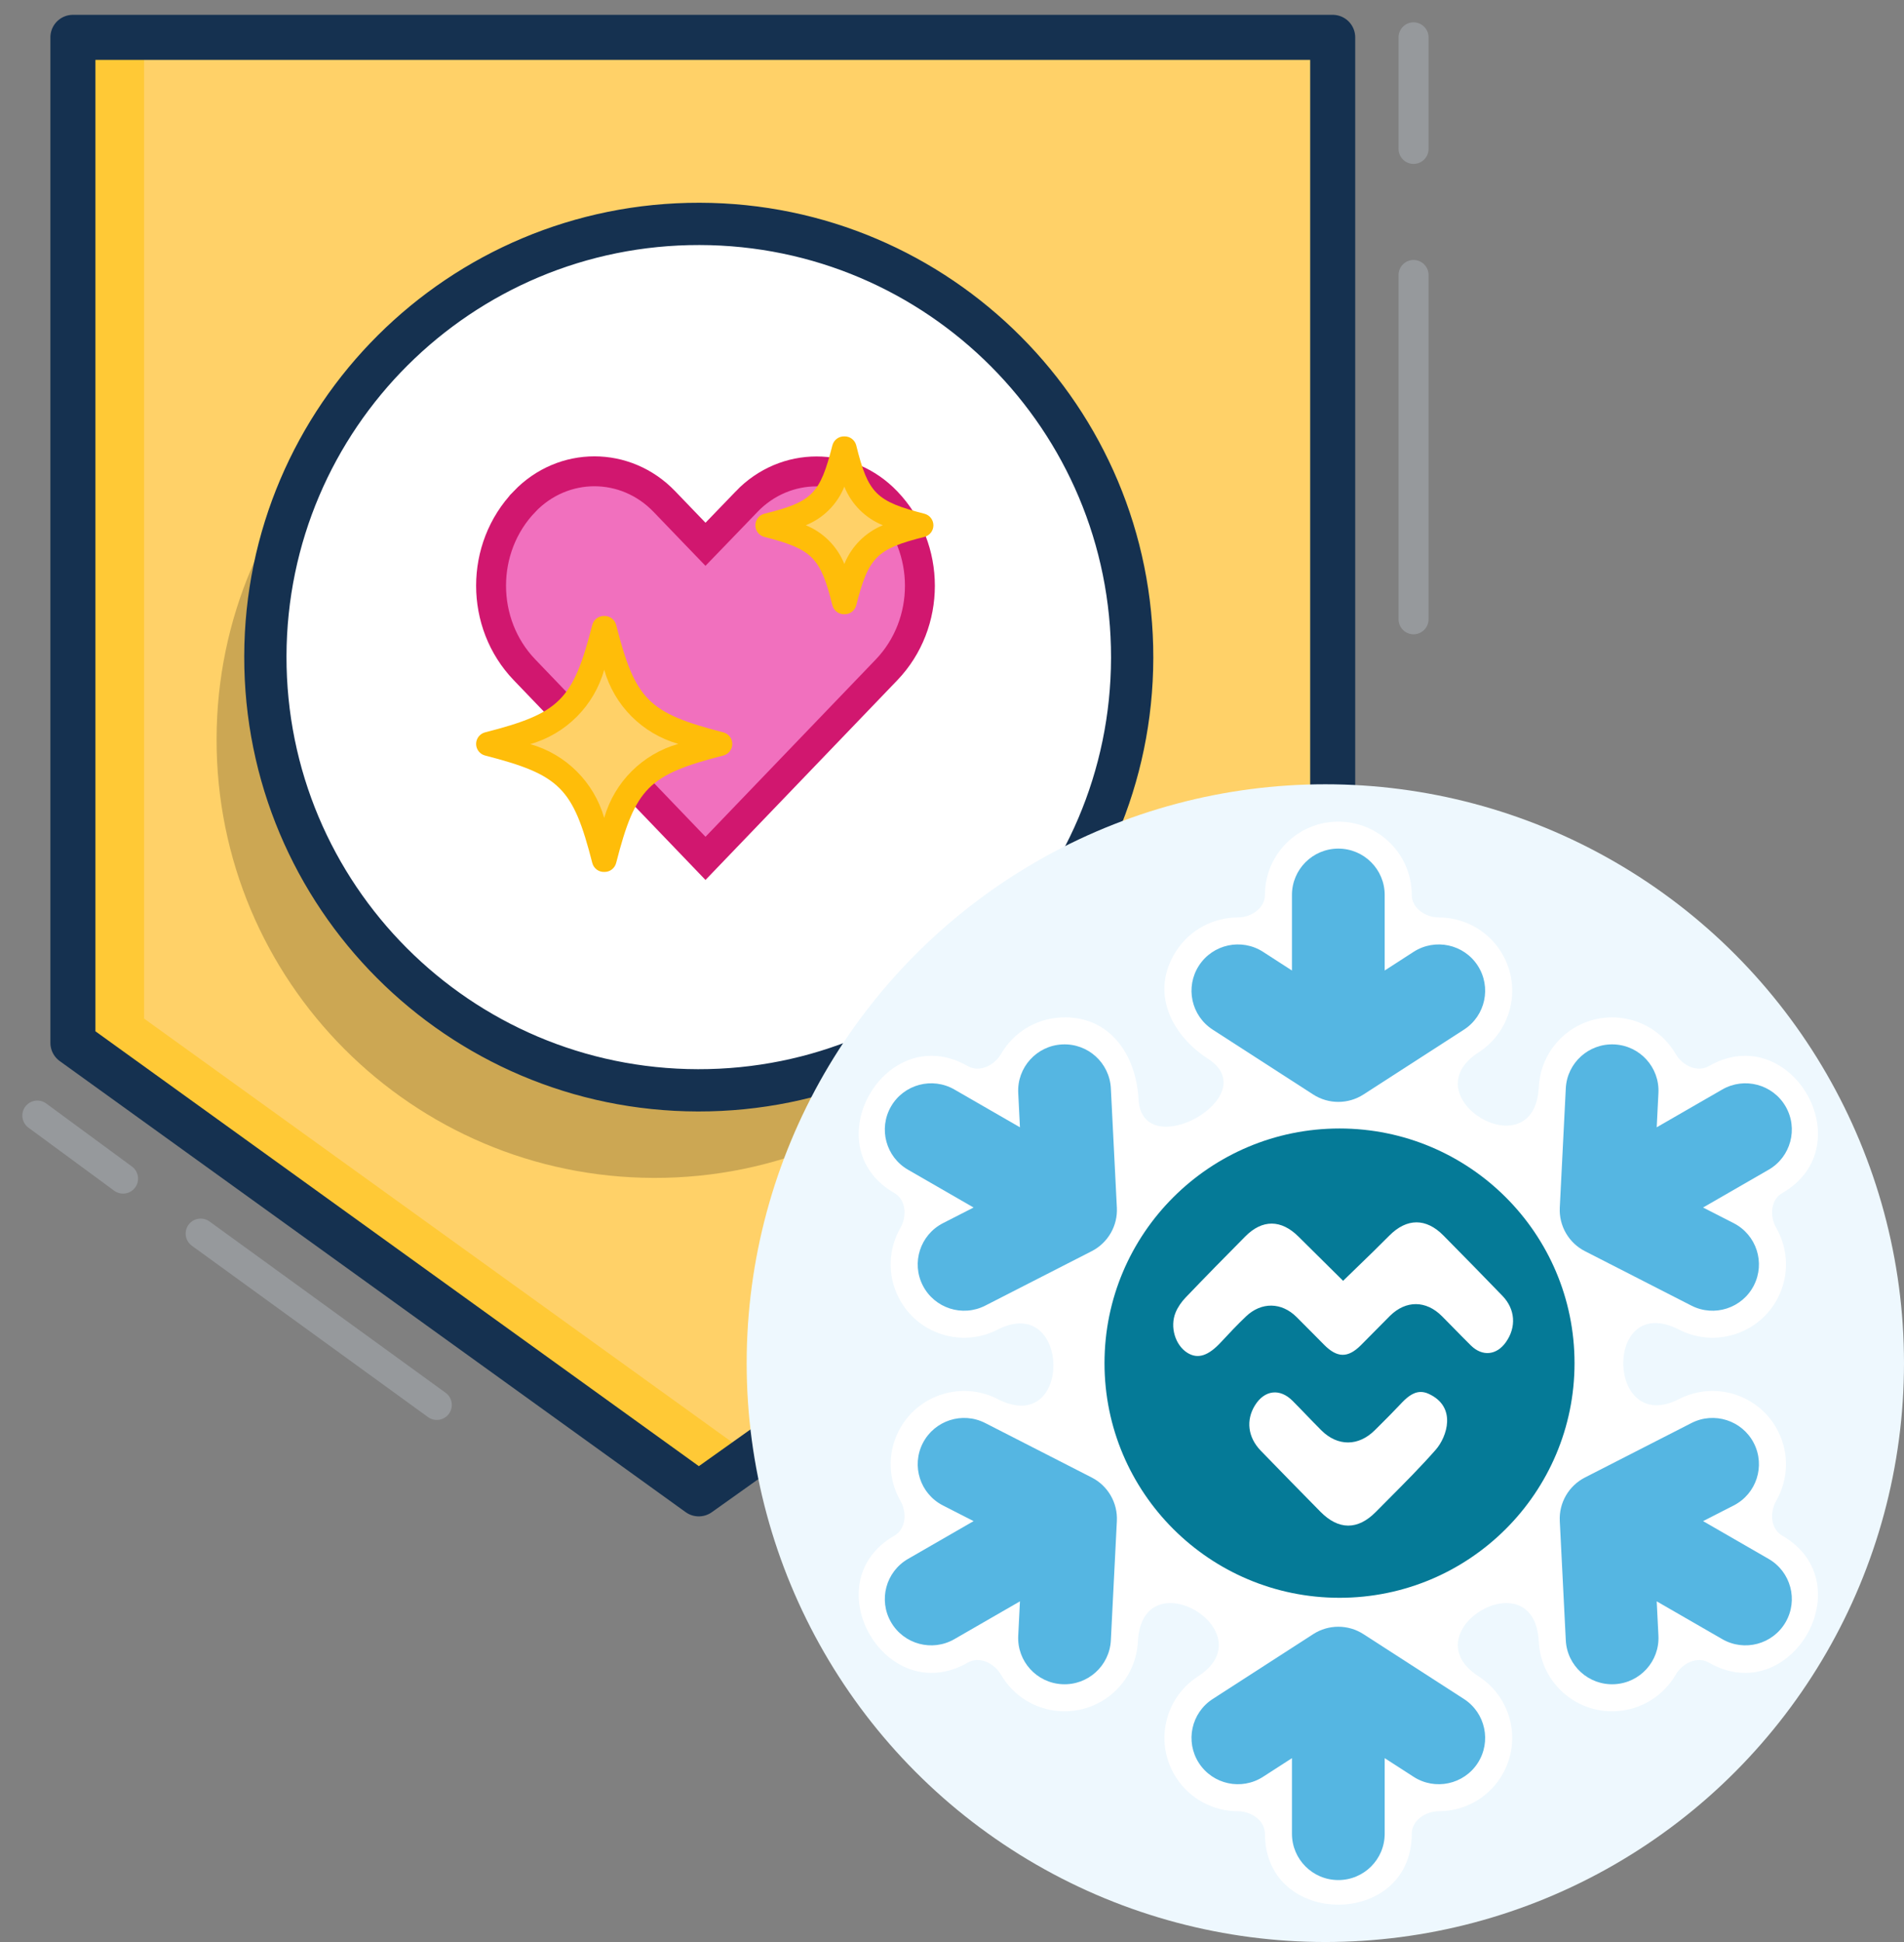 <svg xmlns="http://www.w3.org/2000/svg" fill="none" viewBox="0 0 51 52"><rect x="0" y="0" width="51" height="52" fill="#808080" stroke="none"/><path fill="#FFC936" stroke="#FBAE28" stroke-linecap="round" stroke-linejoin="round" stroke-miterlimit="10" stroke-width="1.09" d="M35.697 27.923L18.717 40L1.953 27.923V1H35.697V27.923Z"/><path fill="#FFD168" d="M3.859 27.274L20.146 39.004L35.697 27.923V1H3.859V27.274Z"/><path stroke="#B6BFC7" stroke-linecap="round" stroke-linejoin="round" stroke-miterlimit="10" stroke-width=".804" d="M3.296 31.559L1 29.871" opacity=".4"/><path stroke="#B6BFC7" stroke-linecap="round" stroke-linejoin="round" stroke-miterlimit="10" stroke-width=".804" d="M11.7 37.619L5.375 33.031" opacity=".4"/><path stroke="#B6BFC7" stroke-linecap="round" stroke-linejoin="round" stroke-miterlimit="10" stroke-width=".804" d="M37.863 7.363V16.582" opacity=".4"/><path stroke="#B6BFC7" stroke-linecap="round" stroke-linejoin="round" stroke-miterlimit="10" stroke-width=".804" d="M37.863 1V3.987" opacity=".4"/><path stroke="#153150" stroke-linecap="round" stroke-linejoin="round" stroke-miterlimit="10" stroke-width="1.206" d="M35.697 27.923L18.717 40L1.953 27.923V1H35.697V27.923Z"/><path fill="#000" d="M29.279 19.831C29.291 13.352 24.045 8.091 17.562 8.079C11.078 8.068 5.813 13.31 5.801 19.788C5.79 26.267 11.036 31.528 17.519 31.54C24.002 31.552 29.268 26.309 29.279 19.831Z" opacity=".2"/><path fill="#fff" stroke="#153150" stroke-linecap="round" stroke-linejoin="round" stroke-miterlimit="10" stroke-width=".804" d="M30.326 17.616C30.337 11.209 25.149 6.006 18.738 5.995C12.326 5.983 7.119 11.167 7.108 17.574C7.096 23.981 12.284 29.184 18.695 29.195C25.107 29.207 30.314 24.023 30.326 17.616Z"/><path fill="#fff" d="M30.456 17.616C30.468 11.138 25.221 5.876 18.738 5.865C12.255 5.853 6.99 11.095 6.978 17.574C6.966 24.052 12.212 29.314 18.695 29.325C25.179 29.337 30.444 24.095 30.456 17.616Z"/><path stroke="#153150" stroke-linecap="round" stroke-linejoin="round" stroke-miterlimit="10" stroke-width="1.132" d="M30.326 17.616C30.337 11.209 25.149 6.006 18.738 5.995C12.326 5.983 7.119 11.167 7.108 17.574C7.096 23.981 12.284 29.184 18.695 29.195C25.107 29.207 30.314 24.023 30.326 17.616Z"/><path stroke="#fff" stroke-linecap="round" stroke-linejoin="round" stroke-miterlimit="10" stroke-width="1.09" d="M18.803 14.592L19.973 16.323L21.922 17.016"/><path fill="#F170BE" stroke="#D1176F" stroke-width=".801" d="M23.744 13.432L23.744 13.432C24.939 14.674 24.939 16.697 23.744 17.939L23.744 17.939L18.897 22.984L14.05 17.936L14.05 17.936C12.855 16.694 12.855 14.671 14.05 13.43L14.05 13.429C15.086 12.35 16.758 12.35 17.796 13.43L18.608 14.274L18.897 14.574L19.186 14.275L19.998 13.433L19.998 13.432C21.034 12.353 22.709 12.353 23.744 13.432Z"/><path fill="#FFD168" fill-rule="evenodd" d="M19.287 19.925C18.261 19.663 17.59 19.468 17.149 19.052C16.708 18.636 16.465 17.92 16.191 16.813C15.89 17.997 15.638 18.732 15.091 19.193C14.657 19.548 14.031 19.679 13.091 19.919C15.213 20.459 15.647 20.897 16.191 23.021C16.727 20.904 17.165 20.465 19.287 19.925Z" clip-rule="evenodd"/><path fill="#FFBD09" d="M16.184 23.347C16.035 23.352 15.902 23.252 15.865 23.107C15.35 21.096 15.002 20.747 12.989 20.229C12.85 20.191 12.753 20.064 12.753 19.92C12.753 19.776 12.85 19.649 12.989 19.611C14.999 19.097 15.347 18.748 15.865 16.733C15.902 16.588 16.035 16.489 16.184 16.493C16.334 16.489 16.466 16.588 16.504 16.733C17.018 18.745 17.366 19.093 19.379 19.611C19.519 19.649 19.615 19.776 19.615 19.92C19.615 20.064 19.519 20.191 19.379 20.229C17.37 20.744 17.021 21.092 16.504 23.107C16.466 23.252 16.334 23.352 16.184 23.347ZM14.203 19.925C15.161 20.196 15.91 20.944 16.184 21.901C16.457 20.941 17.208 20.19 18.169 19.919C17.207 19.646 16.456 18.895 16.184 17.933C15.915 18.896 15.165 19.651 14.203 19.925Z"/><path fill="#FFD168" fill-rule="evenodd" d="M24.677 14.065C23.268 13.707 22.977 13.425 22.616 12.005C22.443 12.683 22.312 13.182 22.041 13.476C21.769 13.771 21.287 13.879 20.558 14.065C21.967 14.426 22.258 14.704 22.616 16.128C22.785 15.466 22.91 14.979 23.172 14.688C23.434 14.397 23.929 14.257 24.677 14.065Z" clip-rule="evenodd"/><path fill="#FFBD09" d="M22.616 16.447C22.466 16.452 22.334 16.352 22.296 16.207C21.977 14.928 21.763 14.707 20.469 14.375C20.329 14.337 20.233 14.21 20.233 14.066C20.233 13.922 20.329 13.795 20.469 13.757C21.763 13.438 21.967 13.22 22.296 11.925C22.334 11.78 22.466 11.68 22.616 11.685C22.765 11.68 22.898 11.78 22.935 11.925C23.255 13.22 23.472 13.425 24.766 13.757C24.905 13.795 25.002 13.922 25.002 14.066C25.002 14.21 24.905 14.337 24.766 14.375C23.488 14.694 23.264 14.912 22.935 16.207C22.898 16.352 22.765 16.452 22.616 16.447ZM21.584 14.064C22.054 14.256 22.426 14.63 22.616 15.101C22.806 14.63 23.179 14.257 23.648 14.064C23.178 13.874 22.806 13.502 22.616 13.031C22.427 13.502 22.054 13.875 21.584 14.064Z"/><circle cx="35.5" cy="36.5" r="15.5" fill="#EEF8FE"/><path fill="#fff" d="M24.074 38.313C24.569 37.348 25.754 36.967 26.721 37.461C28.747 38.497 28.684 34.6 26.721 35.603C25.754 36.098 24.569 35.716 24.074 34.751C23.758 34.136 23.799 33.433 24.12 32.875C24.298 32.568 24.268 32.125 23.96 31.948C21.763 30.682 23.73 27.282 25.926 28.548C26.234 28.725 26.633 28.53 26.812 28.223C27.134 27.666 27.724 27.279 28.416 27.244C29.73 27.178 30.436 28.258 30.495 29.428C30.584 31.205 33.916 29.356 32.361 28.353C31.375 27.716 30.792 26.566 31.506 25.463C31.882 24.883 32.513 24.567 33.157 24.566C33.513 24.565 33.882 24.318 33.882 23.963C33.882 22.879 34.762 22 35.848 22C36.934 22 37.815 22.879 37.815 23.963C37.815 24.318 38.183 24.565 38.539 24.566C39.184 24.567 39.814 24.883 40.19 25.463C40.78 26.374 40.518 27.589 39.606 28.178C37.754 29.373 41.103 31.376 41.218 29.106C41.272 28.023 42.196 27.19 43.28 27.244C43.972 27.279 44.562 27.666 44.885 28.223C45.063 28.53 45.462 28.725 45.77 28.548C47.966 27.282 49.933 30.682 47.736 31.948C47.428 32.125 47.398 32.568 47.576 32.875C47.897 33.433 47.938 34.136 47.622 34.751C47.127 35.716 45.942 36.098 44.976 35.603C42.949 34.567 43.013 38.464 44.976 37.461C45.942 36.967 47.127 37.348 47.622 38.313C47.938 38.928 47.897 39.632 47.576 40.189C47.398 40.497 47.428 40.939 47.736 41.117C49.933 42.383 47.966 45.782 45.77 44.517C45.462 44.339 45.063 44.534 44.885 44.842C44.562 45.398 43.972 45.785 43.28 45.82C42.196 45.874 41.272 45.041 41.218 43.958C41.103 41.688 37.754 43.691 39.606 44.887C40.518 45.475 40.78 46.69 40.19 47.601C39.814 48.181 39.184 48.498 38.539 48.498C38.183 48.499 37.815 48.746 37.815 49.101C37.815 51.633 33.882 51.633 33.882 49.101C33.882 48.746 33.513 48.499 33.157 48.498C32.513 48.498 31.882 48.181 31.506 47.601C30.916 46.69 31.178 45.475 32.09 44.887C33.942 43.691 30.593 41.688 30.479 43.958C30.424 45.041 29.5 45.874 28.416 45.82C27.724 45.785 27.134 45.398 26.812 44.842C26.633 44.534 26.234 44.339 25.926 44.517C23.73 45.782 21.763 42.383 23.96 41.117C24.268 40.939 24.298 40.497 24.12 40.189C23.799 39.632 23.758 38.928 24.074 38.313Z"/><path fill="#55B6E2" d="M37.09 23.963C37.09 23.278 36.534 22.723 35.848 22.723C35.162 22.723 34.606 23.278 34.606 23.963V25.987L33.832 25.487C33.256 25.116 32.487 25.28 32.114 25.856C31.742 26.431 31.907 27.198 32.483 27.57L35.174 29.306C35.584 29.571 36.112 29.571 36.522 29.306L39.213 27.57C39.789 27.198 39.954 26.431 39.582 25.856C39.209 25.28 38.44 25.116 37.864 25.487L37.09 25.987V23.963Z"/><path fill="#55B6E2" d="M37.09 49.101C37.09 49.786 36.534 50.341 35.848 50.341C35.162 50.341 34.606 49.786 34.606 49.101V47.077L33.832 47.576C33.256 47.948 32.487 47.783 32.114 47.208C31.742 46.633 31.907 45.865 32.483 45.493L35.174 43.757C35.584 43.492 36.112 43.492 36.522 43.757L39.213 45.493C39.789 45.865 39.954 46.633 39.582 47.208C39.209 47.783 38.44 47.948 37.864 47.576L37.09 47.077V49.101Z"/><path fill="#55B6E2" d="M23.867 43.436C24.21 44.029 24.97 44.233 25.564 43.89L27.32 42.878L27.274 43.797C27.239 44.481 27.767 45.063 28.452 45.097C29.137 45.132 29.721 44.605 29.755 43.921L29.916 40.728C29.941 40.24 29.677 39.784 29.242 39.562L26.39 38.104C25.78 37.792 25.031 38.033 24.718 38.642C24.406 39.252 24.647 39.999 25.258 40.311L26.078 40.73L24.322 41.742C23.728 42.085 23.524 42.843 23.867 43.436Z"/><path fill="#55B6E2" d="M47.374 31.321C47.968 30.979 48.172 30.22 47.829 29.627C47.486 29.034 46.726 28.831 46.132 29.173L44.376 30.185L44.422 29.267C44.457 28.583 43.929 28 43.244 27.966C42.559 27.932 41.975 28.458 41.941 29.142L41.78 32.336C41.755 32.823 42.019 33.28 42.454 33.502L45.306 34.96C45.916 35.272 46.665 35.031 46.978 34.421C47.29 33.812 47.049 33.065 46.438 32.752L45.618 32.333L47.374 31.321Z"/><path fill="#55B6E2" d="M23.867 29.627C23.524 30.22 23.728 30.979 24.322 31.321L26.078 32.333L25.258 32.752C24.647 33.065 24.406 33.812 24.718 34.421C25.031 35.031 25.78 35.272 26.39 34.96L29.242 33.502C29.677 33.28 29.941 32.823 29.916 32.336L29.755 29.142C29.721 28.458 29.137 27.932 28.452 27.966C27.767 28 27.239 28.583 27.274 29.267L27.32 30.185L25.564 29.173C24.97 28.831 24.21 29.034 23.867 29.627Z"/><path fill="#55B6E2" d="M46.132 43.89C46.726 44.233 47.486 44.029 47.829 43.436C48.172 42.843 47.968 42.085 47.374 41.742L45.618 40.73L46.438 40.311C47.049 39.999 47.29 39.252 46.978 38.642C46.665 38.033 45.916 37.792 45.306 38.104L42.454 39.562C42.019 39.784 41.755 40.24 41.78 40.728L41.941 43.921C41.975 44.605 42.559 45.132 43.244 45.097C43.929 45.063 44.457 44.481 44.422 43.797L44.376 42.878L46.132 43.89Z"/><path fill="#057A97" d="M29.585 36.5C29.585 39.97 32.404 42.783 35.88 42.783C39.357 42.783 42.175 39.97 42.175 36.5C42.175 33.03 39.357 30.217 35.88 30.217C32.404 30.217 29.585 33.03 29.585 36.5Z"/><path fill="#fff" d="M36.352 33.931C36.643 33.65 36.931 33.371 37.213 33.086C37.447 32.85 37.694 32.73 37.942 32.73C38.187 32.73 38.431 32.847 38.663 33.082C39.192 33.618 39.721 34.156 40.244 34.698C40.59 35.056 40.621 35.537 40.336 35.939C40.088 36.29 39.707 36.329 39.4 36.028C39.237 35.867 39.076 35.703 38.916 35.539C38.819 35.441 38.722 35.342 38.625 35.244C38.2 34.816 37.659 34.811 37.231 35.234C37.079 35.385 36.929 35.537 36.779 35.69C36.671 35.799 36.564 35.908 36.455 36.017C36.107 36.366 35.82 36.364 35.467 36.008C35.37 35.911 35.274 35.814 35.178 35.716C35.029 35.565 34.88 35.415 34.73 35.266C34.328 34.866 33.788 34.856 33.375 35.249C33.143 35.47 32.923 35.703 32.705 35.938C32.367 36.304 32.086 36.398 31.806 36.224C31.482 36.023 31.329 35.532 31.49 35.142C31.55 34.997 31.647 34.859 31.755 34.746C32.282 34.195 32.817 33.651 33.354 33.109C33.813 32.645 34.318 32.651 34.782 33.113C35.068 33.399 35.356 33.684 35.642 33.965C35.754 34.076 35.865 34.186 35.976 34.296C36.101 34.173 36.227 34.052 36.352 33.931Z"/><path fill="#fff" d="M36.965 38.157C37.146 37.976 37.328 37.795 37.503 37.608C37.664 37.435 37.839 37.272 38.057 37.272C38.122 37.272 38.191 37.287 38.264 37.32C39.035 37.67 38.756 38.478 38.457 38.819C38.058 39.273 37.627 39.705 37.197 40.137C37.081 40.253 36.966 40.369 36.851 40.485C36.367 40.975 35.854 40.971 35.369 40.479C34.834 39.936 34.301 39.392 33.77 38.844C33.424 38.486 33.369 38.027 33.615 37.63C33.87 37.218 34.284 37.167 34.624 37.511C34.744 37.631 34.862 37.754 34.98 37.876C35.117 38.018 35.254 38.16 35.394 38.3C35.83 38.734 36.39 38.731 36.826 38.295C36.872 38.249 36.918 38.203 36.965 38.157Z"/></svg>
